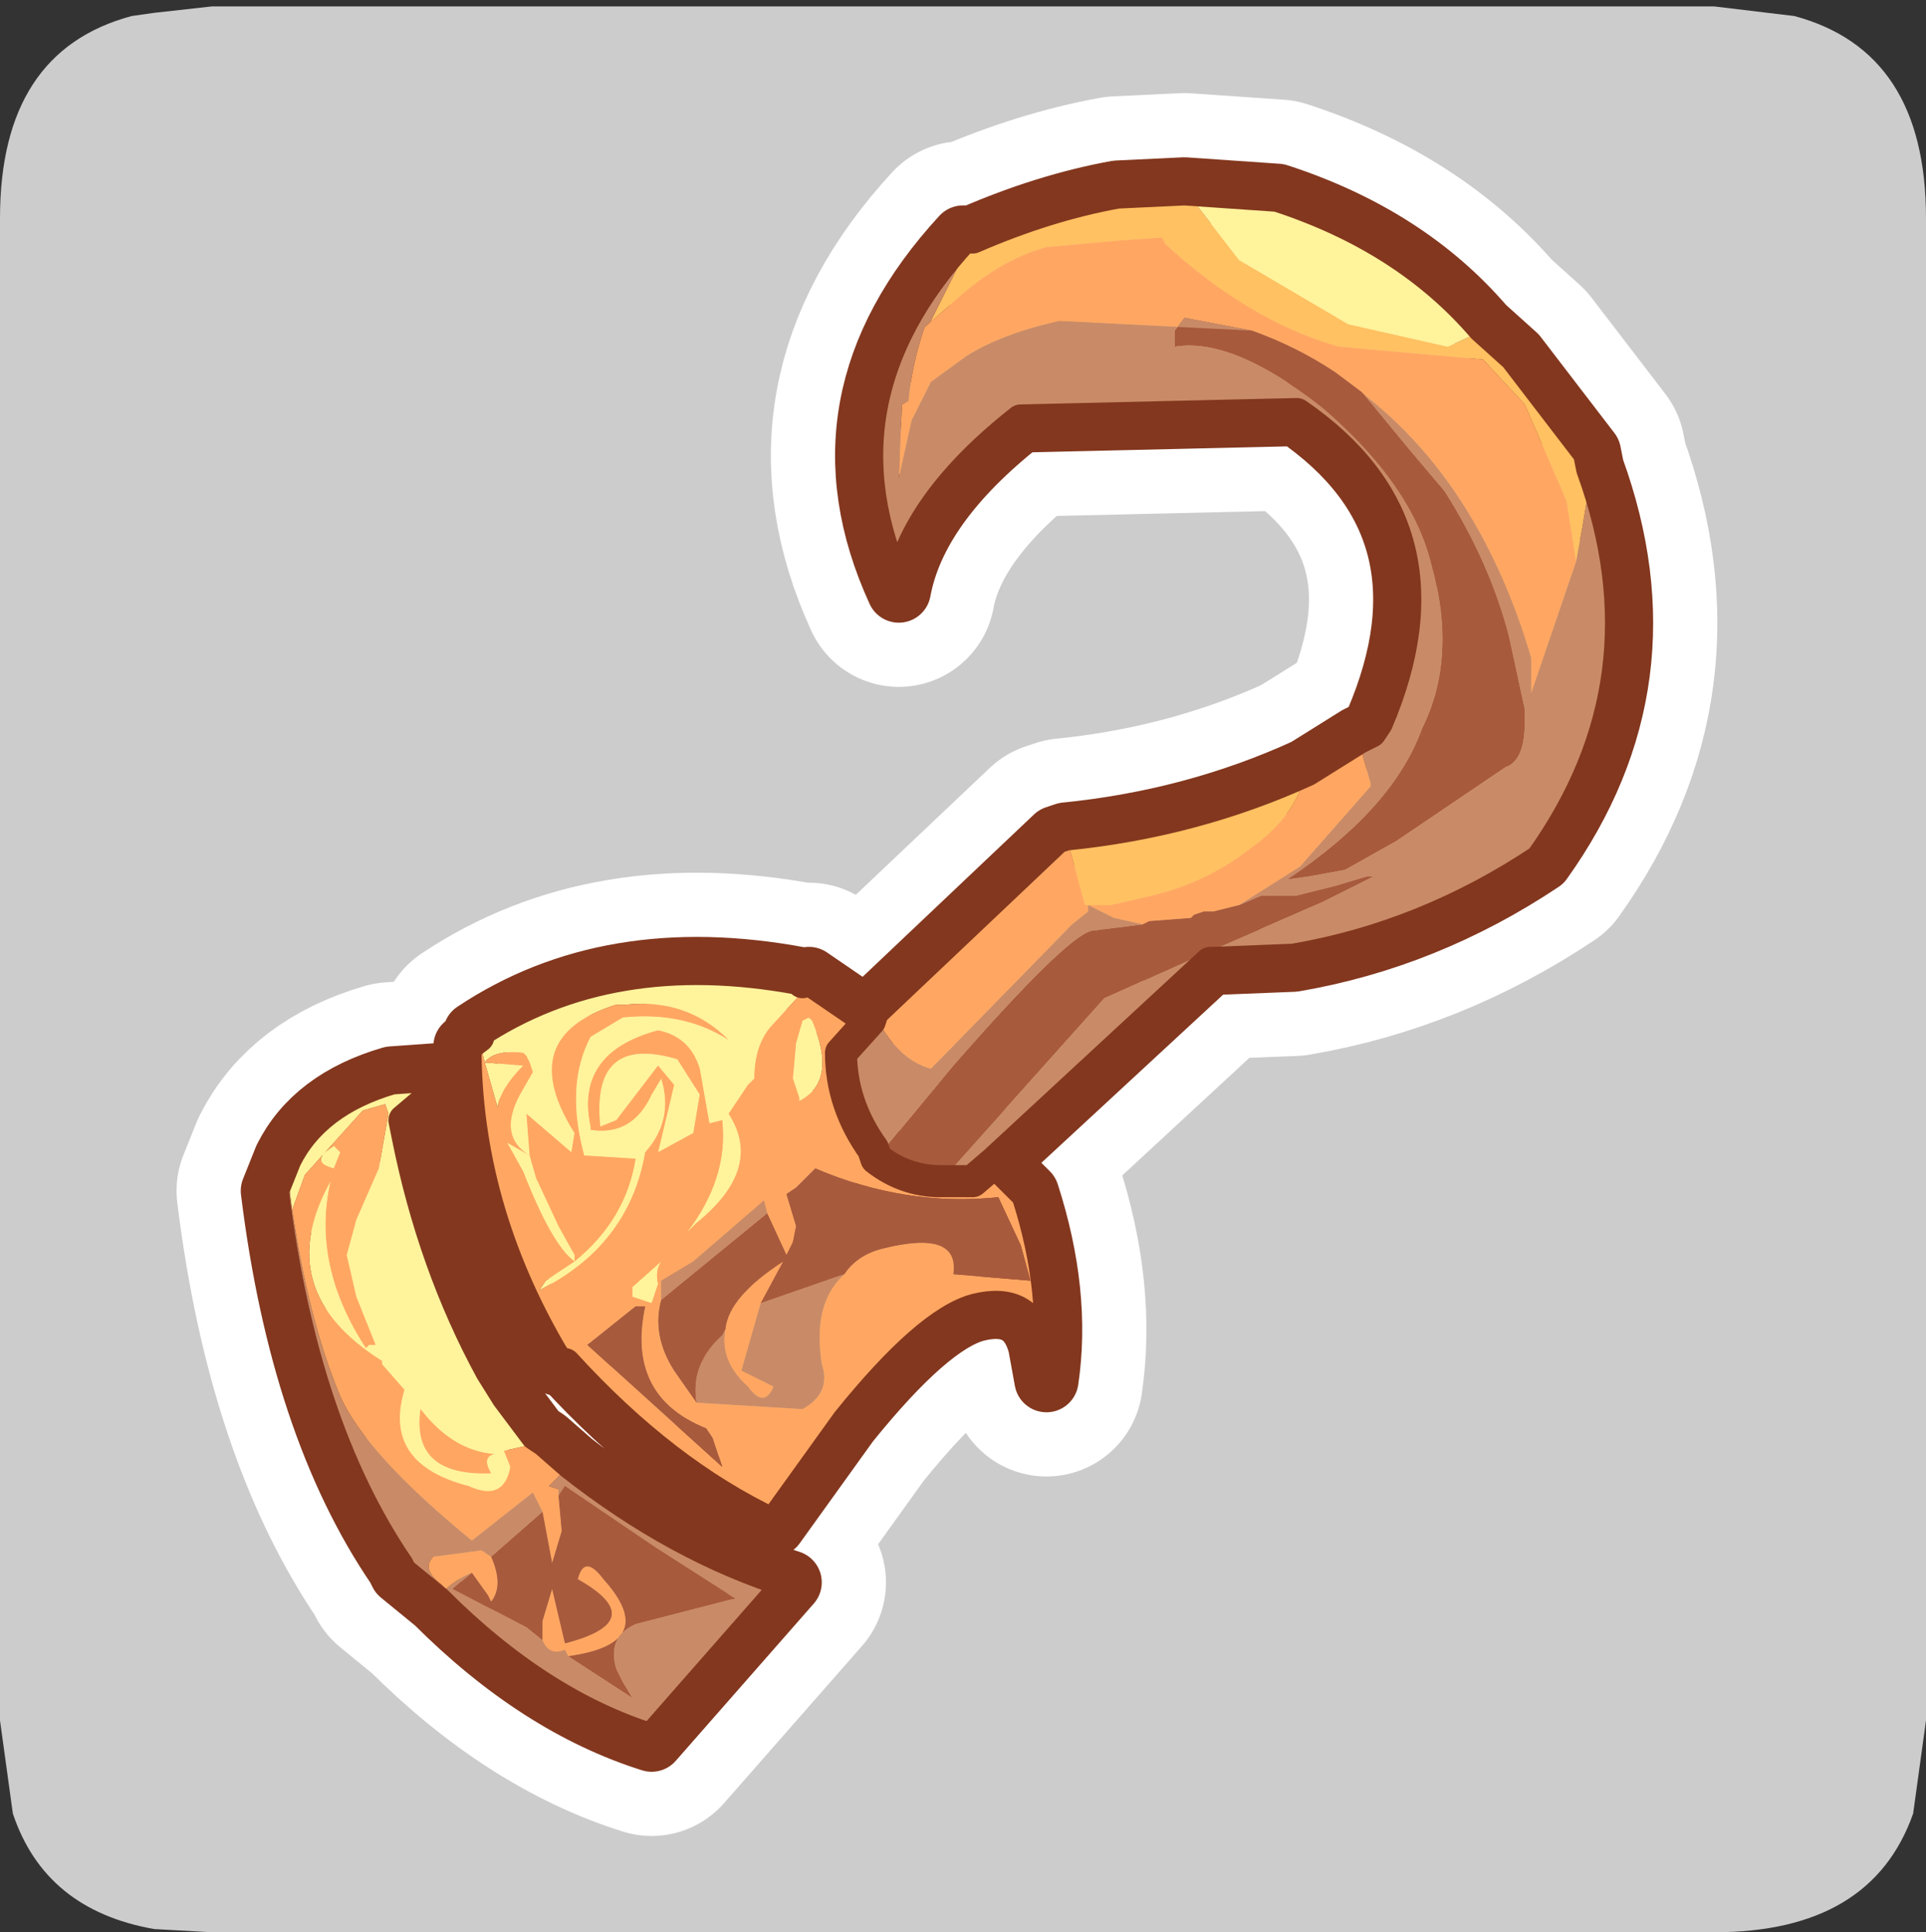 <?xml version="1.0" encoding="UTF-8" standalone="no"?>
<svg xmlns:ffdec="https://www.free-decompiler.com/flash" xmlns:xlink="http://www.w3.org/1999/xlink" ffdec:objectType="frame" height="30.1px" width="30.0px" xmlns="http://www.w3.org/2000/svg">
  <rect width="100%" height="100%" fill="#333333" stroke="none"/>
  <g transform="matrix(1.0, 0.0, 0.0, 1.0, 0.0, 0.0)">
    <use ffdec:characterId="1" height="30.0" transform="matrix(1.0, 0.0, 0.0, 1.0, 0.0, 0.0)" width="30.0" xlink:href="#shape0"/>
    <use ffdec:characterId="3" height="30.0" transform="matrix(1.0, 0.0, 0.0, 1.0, 0.0, 0.1)" width="30.0" xlink:href="#sprite0"/>
  </g>
  <defs>
    <g id="shape0" transform="matrix(1.0, 0.0, 0.0, 1.0, 0.0, 0.0)">
      <path d="M0.0 0.0 L30.0 0.0 30.0 30.0 0.0 30.0 0.0 0.0" fill="#33cc66" fill-opacity="0.0" fill-rule="evenodd" stroke="none"/>
    </g>
    <g id="sprite0" transform="matrix(1.0, 0.0, 0.0, 1.0, 0.0, 0.0)">
      <use ffdec:characterId="2" height="30.0" transform="matrix(1.0, 0.0, 0.0, 1.0, 0.0, 0.0)" width="30.0" xlink:href="#shape1"/>
    </g>
    <g id="shape1" transform="matrix(1.0, 0.0, 0.0, 1.0, 0.0, 0.0)">
      <path d="M27.95 0.15 Q30.0 0.7 30.0 3.3 L30.0 26.7 29.8 28.15 Q29.15 30.0 26.7 30.0 L3.3 30.0 2.4 29.95 Q0.7 29.65 0.2 28.15 L0.0 26.7 0.0 3.3 Q0.0 0.7 2.05 0.15 L2.4 0.1 3.3 0.0 26.7 0.0 27.95 0.15" fill="#cccccc" fill-rule="evenodd" stroke="none"/>
      <path d="M18.45 2.85 L19.3 3.95 21.0 4.95 22.55 5.3 23.1 5.05 23.1 5.0 23.6 5.45 24.75 6.95 24.8 7.2 24.65 8.1 24.55 8.65 24.4 7.7 23.75 6.2 23.1 5.5 20.85 5.3 Q19.45 4.9 18.15 3.7 L18.1 3.6 17.4 3.65 16.3 3.75 Q15.55 3.95 14.8 4.65 L14.4 5.0 14.5 4.9 15.15 3.6 Q16.3 3.1 17.4 2.9 L18.45 2.85 M20.35 11.9 Q20.2 12.6 19.5 13.1 18.8 13.65 17.95 13.85 L17.3 14.0 16.95 14.0 16.9 14.0 16.6 12.9 Q18.6 12.7 20.35 11.9" fill="#ffc162" fill-rule="evenodd" stroke="none"/>
      <path d="M23.1 5.0 L23.1 5.05 22.55 5.3 21.0 4.95 19.3 3.95 18.45 2.85 19.9 2.95 Q21.9 3.6 23.1 5.0 M4.45 17.95 Q4.9 17.05 6.1 16.7 L6.8 16.65 6.95 16.8 6.3 17.35 6.35 17.6 Q6.75 19.6 7.65 21.25 L7.9 21.65 8.35 22.25 8.5 22.35 8.3 22.4 7.85 22.5 7.95 22.75 Q7.85 23.3 7.3 23.05 5.95 22.7 6.3 21.55 L5.95 21.15 5.95 21.1 Q4.2 20.0 5.15 18.3 4.85 19.6 5.7 20.9 L5.75 20.85 5.85 20.85 5.55 20.1 5.4 19.45 5.55 18.9 5.9 18.1 6.05 17.25 6.0 17.1 5.65 17.2 4.75 18.2 4.55 18.75 4.45 17.95 M12.5 15.2 L12.55 15.3 12.0 15.9 Q11.75 16.2 11.75 16.7 L11.65 16.8 11.35 17.25 Q11.9 18.1 10.85 18.95 L10.7 19.1 Q11.35 18.25 11.25 17.35 L11.05 17.4 10.9 16.55 Q10.75 16.05 10.25 15.95 8.95 16.3 9.2 17.45 L9.2 17.5 Q9.85 17.6 10.15 16.95 L10.3 16.7 Q10.5 17.35 10.05 17.85 9.8 19.3 8.4 20.0 L8.5 19.85 8.95 19.55 Q8.6 19.3 8.15 18.15 L7.9 17.7 8.25 17.9 Q7.75 17.6 8.1 16.95 L8.3 16.6 8.25 16.45 8.2 16.35 8.15 16.3 Q7.7 16.25 7.55 16.45 L8.15 16.5 Q7.8 16.85 7.75 17.15 L7.55 16.45 7.45 16.05 7.4 16.0 Q9.5 14.6 12.45 15.15 L12.5 15.2 M9.7 15.75 Q10.65 15.65 11.35 16.1 10.7 15.45 9.75 15.55 L9.6 15.55 Q8.0 16.05 8.95 17.55 L8.9 17.85 8.2 17.25 8.25 17.9 8.35 18.25 8.7 19.0 8.95 19.45 8.95 19.55 Q9.75 18.9 9.9 17.95 L9.1 17.9 Q8.8 16.8 9.2 16.05 L9.7 15.75 M9.35 17.45 Q9.2 16.0 10.55 16.4 L10.9 16.95 10.8 17.55 10.25 17.85 10.5 16.8 10.25 16.5 9.6 17.35 9.35 17.45 M5.2 17.75 L5.3 17.85 5.2 18.1 Q4.8 18.0 5.2 17.75 M9.85 20.1 L9.85 19.95 10.3 19.55 Q10.2 19.7 10.25 19.9 L10.15 20.2 9.85 20.1 M7.65 22.85 Q7.5 22.6 7.7 22.55 7.05 22.5 6.55 21.85 6.4 22.9 7.65 22.85 M12.65 15.8 Q13.05 16.75 12.45 17.05 L12.45 17.0 12.35 16.7 12.4 16.15 12.5 15.8 12.6 15.75 12.65 15.8" fill="#fff39c" fill-rule="evenodd" stroke="none"/>
      <path d="M14.4 5.0 L14.8 4.65 Q15.55 3.95 16.3 3.75 L17.4 3.65 18.1 3.6 18.15 3.7 Q19.45 4.9 20.85 5.3 L23.1 5.5 23.75 6.2 24.4 7.7 24.55 8.65 23.85 10.7 23.85 10.15 Q23.05 7.45 21.25 6.05 L21.2 6.0 20.8 5.7 Q20.2 5.3 19.5 5.05 L16.5 4.9 Q15.6 5.1 15.05 5.45 L14.5 5.85 14.2 6.45 14.0 7.35 14.05 6.2 14.15 6.15 Q14.2 5.6 14.4 5.0 M20.35 11.9 L21.15 11.4 21.35 12.1 21.35 12.15 20.25 13.4 19.3 14.0 18.9 14.1 18.75 14.1 18.6 14.15 18.55 14.2 17.9 14.25 17.8 14.3 17.35 14.2 16.95 14.0 17.3 14.0 17.95 13.85 Q18.8 13.65 19.5 13.1 20.2 12.6 20.35 11.9 M14.65 18.3 L15.15 18.3 15.5 18.0 16.0 18.5 Q16.5 20.05 16.3 21.4 L16.2 20.85 Q16.0 20.1 15.2 20.3 14.45 20.5 13.2 22.05 L12.05 23.65 Q10.35 22.85 8.8 21.15 L8.7 21.15 8.6 21.0 Q7.25 18.7 7.25 16.2 L7.45 16.05 7.55 16.45 7.75 17.15 Q7.8 16.85 8.15 16.5 L7.55 16.45 Q7.7 16.25 8.15 16.3 L8.2 16.35 8.25 16.45 8.3 16.6 8.1 16.95 Q7.75 17.6 8.25 17.9 L7.9 17.7 8.15 18.15 Q8.6 19.3 8.95 19.55 L8.5 19.85 8.4 20.0 Q9.8 19.3 10.05 17.85 10.5 17.35 10.3 16.7 L10.15 16.95 Q9.85 17.6 9.2 17.5 L9.2 17.45 Q8.95 16.3 10.25 15.95 10.75 16.05 10.9 16.55 L11.05 17.4 11.25 17.35 Q11.35 18.25 10.7 19.1 L10.85 18.95 Q11.9 18.1 11.35 17.25 L11.65 16.8 11.75 16.7 Q11.75 16.2 12.0 15.9 L12.55 15.3 12.5 15.2 12.6 15.15 13.55 15.8 13.1 16.3 Q13.1 17.1 13.6 17.8 L13.65 17.95 Q14.1 18.3 14.65 18.3 M8.5 22.35 L8.9 22.7 8.65 22.95 8.55 23.05 8.7 23.1 8.7 23.2 8.75 23.75 8.6 24.25 8.45 23.45 8.3 23.15 7.35 23.9 Q5.7 22.55 5.3 21.65 4.9 20.7 4.65 19.35 L4.55 18.75 4.75 18.2 5.65 17.2 6.0 17.1 6.05 17.25 5.9 18.1 5.55 18.9 5.4 19.45 5.55 20.1 5.85 20.85 5.75 20.85 5.7 20.9 Q4.85 19.6 5.15 18.3 4.2 20.0 5.95 21.1 L5.95 21.15 6.3 21.55 Q5.95 22.7 7.3 23.05 7.85 23.3 7.95 22.75 L7.85 22.5 8.3 22.4 8.5 22.35 M13.6 15.65 L16.45 12.95 16.6 12.9 16.9 14.0 16.95 14.0 16.95 14.1 16.7 14.3 14.5 16.55 Q13.95 16.4 13.6 15.65 M9.35 17.45 L9.6 17.35 10.25 16.5 10.5 16.8 10.25 17.85 10.8 17.55 10.9 16.95 10.55 16.4 Q9.2 16.0 9.35 17.45 M9.7 15.75 L9.2 16.05 Q8.8 16.8 9.1 17.9 L9.9 17.95 Q9.75 18.9 8.95 19.55 L8.95 19.45 8.7 19.0 8.35 18.25 8.25 17.9 8.2 17.25 8.9 17.85 8.95 17.55 Q8.0 16.05 9.6 15.55 L9.75 15.55 Q10.7 15.45 11.35 16.1 10.65 15.65 9.7 15.75 M5.2 17.75 Q4.8 18.0 5.2 18.1 L5.3 17.85 5.2 17.75 M9.85 20.1 L10.15 20.2 10.25 19.9 Q10.2 19.7 10.3 19.55 L9.85 19.95 9.85 20.1 M10.05 20.25 L9.9 20.25 9.15 20.85 11.25 22.75 11.1 22.3 11.0 22.15 Q9.75 21.65 10.05 20.25 M11.95 18.8 L11.9 18.6 10.8 19.55 10.3 19.85 10.3 19.9 10.3 20.15 Q10.15 20.7 10.5 21.25 L10.85 21.75 12.5 21.85 Q12.95 21.6 12.8 21.15 12.65 20.2 13.15 19.75 13.35 19.45 13.75 19.35 14.95 19.05 14.85 19.75 L16.05 19.85 15.9 19.3 15.55 18.55 Q14.1 18.7 12.7 18.1 L12.4 18.4 12.25 18.5 12.4 19.0 12.35 19.25 12.25 19.45 11.95 18.8 M7.65 22.85 Q6.4 22.9 6.55 21.85 7.05 22.5 7.7 22.55 7.5 22.6 7.65 22.85 M7.35 24.4 Q7.1 24.5 6.9 24.7 L6.9 24.6 Q6.55 24.35 6.75 24.15 L7.5 24.05 7.65 24.15 Q7.85 24.6 7.65 24.85 L7.6 24.75 7.35 24.4 M12.65 15.8 L12.6 15.75 12.5 15.8 12.4 16.15 12.35 16.7 12.45 17.0 12.45 17.05 Q13.05 16.75 12.65 15.8 M11.85 20.2 L11.55 21.25 12.05 21.5 Q11.9 21.85 11.65 21.5 11.2 21.1 11.3 20.6 11.35 20.1 12.2 19.55 L11.85 20.2 M8.45 25.45 L8.45 25.15 8.6 24.65 8.8 25.5 Q10.15 25.15 9.0 24.5 9.1 24.1 9.4 24.5 10.3 25.5 8.85 25.7 L8.8 25.6 Q8.55 25.7 8.45 25.45" fill="#ffa762" fill-rule="evenodd" stroke="none"/>
      <path d="M19.5 5.05 Q20.2 5.3 20.8 5.7 L21.2 6.0 21.25 6.05 21.95 6.9 22.5 7.55 Q23.2 8.65 23.5 9.8 L23.75 10.95 23.75 11.15 Q23.75 11.75 23.45 11.85 L21.75 13.0 20.95 13.45 20.4 13.55 20.05 13.6 Q21.7 12.5 22.15 11.25 22.7 10.15 22.3 8.7 22.0 7.45 20.6 6.25 19.2 5.15 18.3 5.3 L18.3 5.05 18.45 4.85 19.5 5.05 M17.8 14.3 L17.9 14.25 18.55 14.2 18.6 14.15 18.75 14.1 18.9 14.1 19.3 14.0 19.65 13.85 20.2 13.85 20.8 13.7 21.3 13.55 21.4 13.55 20.6 13.95 18.65 14.8 17.2 15.45 14.65 18.3 Q14.1 18.3 13.65 17.95 L14.85 16.5 Q16.6 14.5 17.0 14.4 L17.8 14.3 M8.45 23.45 L8.6 24.25 8.75 23.75 8.7 23.2 8.8 23.05 10.2 24.0 11.45 24.8 9.9 25.2 Q9.45 25.4 9.6 25.9 L9.7 26.1 9.85 26.35 8.85 25.7 Q10.3 25.5 9.4 24.5 9.1 24.1 9.0 24.5 10.15 25.15 8.8 25.5 L8.6 24.65 8.45 25.15 8.45 25.45 8.2 25.25 7.05 24.65 7.35 24.4 7.6 24.75 7.65 24.85 Q7.85 24.6 7.65 24.15 L8.45 23.45 M10.05 20.25 Q9.75 21.65 11.0 22.15 L11.1 22.3 11.25 22.75 9.15 20.85 9.9 20.25 10.05 20.25 M11.95 18.8 L12.25 19.45 12.35 19.25 12.4 19.0 12.25 18.5 12.4 18.4 12.7 18.1 Q14.1 18.7 15.55 18.55 L15.9 19.3 16.05 19.85 14.85 19.75 Q14.95 19.05 13.75 19.35 13.35 19.45 13.15 19.75 L13.0 19.8 11.85 20.2 12.2 19.55 Q11.35 20.1 11.3 20.6 L11.25 20.7 Q10.75 21.15 10.85 21.75 L10.5 21.25 Q10.15 20.7 10.3 20.15 L11.95 18.8" fill="#a85a3d" fill-rule="evenodd" stroke="none"/>
      <path d="M15.15 3.6 L14.5 4.9 14.4 5.0 Q14.2 5.6 14.15 6.15 L14.05 6.2 14.0 7.35 14.2 6.45 14.5 5.85 15.05 5.45 Q15.6 5.1 16.5 4.9 L19.5 5.05 18.45 4.85 18.3 5.05 18.3 5.3 Q19.2 5.15 20.6 6.25 22.0 7.45 22.3 8.7 22.7 10.15 22.15 11.25 21.7 12.5 20.05 13.6 L20.4 13.55 20.95 13.45 21.75 13.0 23.45 11.85 Q23.75 11.75 23.75 11.15 L23.75 10.95 23.5 9.8 Q23.2 8.65 22.5 7.55 L21.95 6.9 21.25 6.05 Q23.05 7.45 23.85 10.15 L23.85 10.7 24.55 8.65 24.65 8.1 24.8 7.2 Q26.0 10.5 24.0 13.3 22.2 14.5 20.15 14.85 L18.9 14.9 18.85 14.9 15.5 18.0 15.15 18.3 14.65 18.3 17.2 15.45 18.65 14.8 20.6 13.95 21.4 13.55 21.3 13.55 20.8 13.7 20.2 13.85 19.65 13.85 19.3 14.0 20.25 13.4 21.35 12.15 21.35 12.1 21.15 11.4 21.35 11.3 21.45 11.15 Q22.75 8.1 20.2 6.35 L15.9 6.45 Q14.25 7.75 14.0 9.1 12.65 6.15 15.0 3.6 L15.15 3.6 M16.95 14.0 L17.35 14.2 17.8 14.3 17.0 14.4 Q16.6 14.5 14.85 16.5 L13.65 17.95 13.6 17.8 Q13.1 17.1 13.1 16.3 L13.55 15.8 13.6 15.65 Q13.95 16.4 14.5 16.55 L16.7 14.3 16.95 14.1 16.95 14.0 M8.9 22.7 Q10.55 24.0 12.3 24.55 L10.15 27.0 Q8.4 26.45 6.8 24.85 L6.25 24.4 6.2 24.3 Q4.7 22.1 4.25 18.45 L4.45 17.95 4.55 18.75 4.65 19.35 Q4.9 20.7 5.3 21.65 5.7 22.55 7.35 23.9 L8.3 23.15 8.45 23.45 7.65 24.15 7.5 24.05 6.75 24.15 Q6.55 24.35 6.9 24.6 L6.9 24.7 Q7.1 24.5 7.35 24.4 L7.05 24.65 8.2 25.25 8.45 25.45 Q8.55 25.7 8.8 25.6 L8.85 25.7 9.85 26.35 9.7 26.1 9.6 25.9 Q9.45 25.4 9.9 25.2 L11.45 24.8 10.2 24.0 8.8 23.05 8.7 23.2 8.7 23.1 8.55 23.05 8.65 22.95 8.9 22.7 M10.3 20.15 L10.3 19.9 10.3 19.85 10.8 19.55 11.9 18.6 11.95 18.8 10.3 20.15 M13.15 19.75 Q12.65 20.2 12.8 21.15 12.95 21.6 12.5 21.85 L10.85 21.75 Q10.75 21.15 11.25 20.7 L11.3 20.6 Q11.2 21.1 11.65 21.5 11.9 21.85 12.05 21.5 L11.55 21.25 11.85 20.2 13.0 19.8 13.15 19.75" fill="#c98b67" fill-rule="evenodd" stroke="none"/>
      <path d="M18.45 2.85 L17.4 2.9 Q16.3 3.1 15.15 3.6 L15.0 3.6 Q12.65 6.15 14.0 9.1 14.25 7.75 15.9 6.45 L20.2 6.35 Q22.75 8.1 21.45 11.15 L21.35 11.3 21.15 11.4 20.35 11.9 Q18.6 12.7 16.6 12.9 L16.45 12.95 13.6 15.65 13.55 15.8 13.1 16.3 Q13.1 17.1 13.6 17.8 L13.65 17.95 Q14.1 18.3 14.65 18.3 L15.15 18.3 15.5 18.0 18.85 14.9 18.9 14.9 20.15 14.85 Q22.2 14.5 24.0 13.3 26.0 10.5 24.8 7.2 L24.75 6.95 23.6 5.45 23.1 5.0 Q21.9 3.6 19.9 2.95 L18.45 2.85 M7.45 16.05 L7.25 16.2 Q7.25 18.7 8.6 21.0 L8.7 21.15 8.8 21.15 Q10.35 22.85 12.05 23.65 L13.2 22.05 Q14.45 20.5 15.2 20.3 16.0 20.1 16.2 20.85 L16.3 21.4 Q16.5 20.05 16.0 18.5 L15.5 18.0 M4.45 17.95 Q4.9 17.05 6.1 16.7 L6.8 16.65 6.95 16.8 6.3 17.35 6.35 17.6 Q6.75 19.6 7.65 21.25 L7.9 21.65 8.35 22.25 8.5 22.35 8.9 22.7 Q10.55 24.0 12.3 24.55 L10.15 27.0 Q8.4 26.45 6.8 24.85 L6.25 24.4 6.2 24.3 Q4.7 22.1 4.25 18.45 L4.45 17.95 M7.45 16.05 L7.4 16.0 Q9.5 14.6 12.45 15.15 L12.5 15.2 12.6 15.15 13.55 15.8" fill="none" stroke="#ffffff" stroke-linecap="round" stroke-linejoin="round" stroke-width="3.0"/>
      <path d="M21.25 6.05 L21.2 6.0 20.8 5.7 Q20.2 5.3 19.5 5.05 L16.5 4.9 Q15.6 5.1 15.05 5.45 L14.5 5.85 14.2 6.45 14.0 7.35 14.05 6.2 14.15 6.15 Q14.2 5.6 14.4 5.0 L14.8 4.65 Q15.55 3.95 16.3 3.75 L17.4 3.65 18.1 3.6 18.15 3.7 Q19.45 4.9 20.85 5.3 L23.1 5.5 23.75 6.2 24.4 7.7 24.55 8.65 23.85 10.7 23.85 10.15 Q23.05 7.45 21.25 6.05 M15.5 18.0 L16.0 18.5 Q16.5 20.05 16.3 21.4 L16.2 20.85 Q16.0 20.1 15.2 20.3 14.45 20.5 13.2 22.05 L12.05 23.65 Q10.35 22.85 8.8 21.15 L8.7 21.15 8.6 21.0 Q7.25 18.7 7.25 16.2 L7.45 16.05 7.55 16.45 7.75 17.15 Q7.8 16.85 8.15 16.5 L7.55 16.45 Q7.7 16.25 8.15 16.3 L8.2 16.35 8.25 16.45 8.3 16.6 8.1 16.95 Q7.75 17.6 8.25 17.9 L7.9 17.7 8.15 18.15 Q8.6 19.3 8.95 19.55 L8.5 19.85 8.4 20.0 Q9.8 19.3 10.05 17.85 10.5 17.35 10.3 16.7 L10.15 16.95 Q9.85 17.6 9.2 17.5 L9.2 17.45 Q8.95 16.3 10.25 15.95 10.75 16.05 10.9 16.55 L11.05 17.4 11.25 17.35 Q11.35 18.25 10.7 19.1 L10.85 18.95 Q11.9 18.1 11.35 17.25 L11.65 16.8 11.75 16.7 Q11.75 16.2 12.0 15.9 L12.55 15.3 12.5 15.2 12.6 15.15 13.55 15.8 13.1 16.3 Q13.1 17.1 13.6 17.8 L13.65 17.95 Q14.1 18.3 14.65 18.3 L15.15 18.3 15.5 18.0 M13.6 15.65 L16.45 12.95 16.6 12.9 16.9 14.0 16.95 14.0 16.95 14.1 16.7 14.3 14.5 16.55 Q13.95 16.4 13.6 15.65 M20.35 11.9 L21.15 11.4 21.35 12.1 21.35 12.15 20.25 13.4 19.3 14.0 18.9 14.1 18.75 14.1 18.6 14.15 18.55 14.2 17.9 14.25 17.8 14.3 17.35 14.2 16.95 14.0 17.3 14.0 17.95 13.85 Q18.8 13.65 19.5 13.1 20.2 12.6 20.35 11.9 M8.5 22.35 L8.9 22.7 8.65 22.95 8.55 23.05 8.7 23.1 8.7 23.2 8.75 23.75 8.6 24.25 8.45 23.45 8.3 23.15 7.35 23.9 Q5.7 22.55 5.3 21.65 4.9 20.7 4.65 19.35 L4.55 18.75 4.75 18.2 5.65 17.2 6.0 17.1 6.05 17.25 5.9 18.1 5.55 18.9 5.4 19.45 5.55 20.1 5.85 20.85 5.75 20.85 5.7 20.9 Q4.85 19.6 5.15 18.3 4.2 20.0 5.95 21.1 L5.95 21.15 6.3 21.55 Q5.95 22.7 7.3 23.05 7.85 23.3 7.95 22.75 L7.85 22.5 8.3 22.4 8.5 22.35 M9.35 17.45 L9.6 17.35 10.25 16.5 10.5 16.8 10.25 17.85 10.8 17.55 10.9 16.95 10.55 16.4 Q9.2 16.0 9.35 17.45 M9.7 15.75 L9.2 16.05 Q8.8 16.8 9.1 17.9 L9.9 17.95 Q9.75 18.9 8.95 19.55 L8.95 19.45 8.7 19.0 8.35 18.25 8.25 17.9 8.2 17.25 8.9 17.85 8.95 17.55 Q8.0 16.05 9.6 15.55 L9.75 15.55 Q10.7 15.45 11.35 16.1 10.65 15.65 9.7 15.75 M5.3 17.85 L5.2 17.75 Q4.8 18.0 5.2 18.1 L5.3 17.85 M10.05 20.25 L9.9 20.25 9.15 20.85 11.25 22.75 11.1 22.3 11.0 22.15 Q9.75 21.65 10.05 20.25 M10.15 20.2 L10.25 19.9 Q10.2 19.7 10.3 19.55 L9.85 19.95 9.85 20.1 10.15 20.2 M11.95 18.8 L11.9 18.6 10.8 19.55 10.3 19.85 10.3 19.9 10.3 20.15 Q10.15 20.7 10.5 21.25 L10.85 21.75 12.5 21.85 Q12.95 21.6 12.8 21.15 12.65 20.2 13.15 19.75 13.35 19.45 13.75 19.35 14.95 19.05 14.85 19.75 L16.05 19.85 15.9 19.3 15.55 18.55 Q14.1 18.7 12.7 18.1 L12.4 18.4 12.25 18.5 12.4 19.0 12.35 19.25 12.25 19.45 11.95 18.8 M7.7 22.55 Q7.5 22.6 7.65 22.85 6.4 22.9 6.55 21.85 7.05 22.5 7.7 22.55 M7.35 24.4 Q7.1 24.5 6.9 24.7 L6.9 24.6 Q6.55 24.35 6.75 24.15 L7.5 24.05 7.65 24.15 Q7.85 24.6 7.65 24.85 L7.6 24.75 7.35 24.4 M12.6 15.75 L12.5 15.8 12.4 16.15 12.35 16.7 12.45 17.0 12.45 17.05 Q13.05 16.75 12.65 15.8 L12.6 15.75 M11.85 20.2 L11.55 21.25 12.05 21.5 Q11.9 21.85 11.65 21.5 11.2 21.1 11.3 20.6 11.35 20.1 12.2 19.55 L11.85 20.2 M8.45 25.45 L8.45 25.15 8.6 24.65 8.8 25.5 Q10.15 25.15 9.0 24.5 9.1 24.1 9.4 24.5 10.3 25.5 8.85 25.7 L8.8 25.6 Q8.55 25.7 8.45 25.45" fill="#ffa762" fill-rule="evenodd" stroke="none"/>
      <path d="M19.5 5.05 Q20.2 5.3 20.8 5.7 L21.2 6.0 21.25 6.05 21.95 6.9 22.5 7.55 Q23.2 8.65 23.5 9.8 L23.75 10.95 23.75 11.15 Q23.75 11.75 23.45 11.85 L21.75 13.0 20.95 13.45 20.4 13.55 20.05 13.6 Q21.7 12.5 22.15 11.25 22.7 10.15 22.3 8.7 22.0 7.45 20.6 6.25 19.2 5.15 18.3 5.3 L18.3 5.05 18.45 4.85 19.5 5.05 M19.3 14.0 L19.65 13.85 20.2 13.85 20.8 13.7 21.3 13.55 21.4 13.55 20.6 13.95 18.65 14.8 17.2 15.45 14.65 18.3 Q14.1 18.3 13.65 17.95 L14.85 16.5 Q16.6 14.5 17.0 14.4 L17.8 14.3 17.9 14.25 18.55 14.2 18.6 14.15 18.75 14.1 18.9 14.1 19.3 14.0 M8.45 23.45 L8.6 24.25 8.75 23.75 8.7 23.2 8.8 23.05 10.2 24.0 11.45 24.8 9.9 25.2 Q9.45 25.4 9.6 25.9 L9.7 26.1 9.85 26.35 8.85 25.7 Q10.3 25.5 9.4 24.5 9.1 24.1 9.0 24.5 10.15 25.15 8.8 25.5 L8.6 24.65 8.45 25.15 8.45 25.45 8.2 25.25 7.05 24.65 7.35 24.4 7.6 24.75 7.65 24.85 Q7.85 24.6 7.65 24.15 L8.45 23.45 M10.05 20.25 Q9.75 21.65 11.0 22.15 L11.1 22.3 11.25 22.75 9.15 20.85 9.9 20.25 10.05 20.25 M11.95 18.8 L12.25 19.45 12.35 19.25 12.4 19.0 12.25 18.5 12.4 18.4 12.7 18.1 Q14.1 18.7 15.55 18.55 L15.9 19.3 16.05 19.85 14.85 19.75 Q14.95 19.05 13.75 19.35 13.35 19.45 13.15 19.75 L13.0 19.8 11.85 20.2 12.2 19.55 Q11.35 20.1 11.3 20.6 L11.25 20.7 Q10.75 21.15 10.85 21.75 L10.5 21.25 Q10.15 20.7 10.3 20.15 L11.95 18.8" fill="#a85a3d" fill-rule="evenodd" stroke="none"/>
      <path d="M24.55 8.65 L24.4 7.7 23.75 6.2 23.1 5.5 20.85 5.3 Q19.45 4.9 18.15 3.7 L18.1 3.6 17.4 3.65 16.3 3.75 Q15.55 3.95 14.8 4.65 L14.4 5.0 14.5 4.9 15.15 3.6 Q16.3 3.1 17.4 2.9 L18.45 2.85 19.3 3.95 21.0 4.95 22.55 5.3 23.1 5.05 23.1 5.0 23.6 5.45 24.75 6.95 24.8 7.2 24.65 8.1 24.55 8.65 M16.6 12.9 Q18.6 12.7 20.35 11.9 20.2 12.6 19.5 13.1 18.8 13.65 17.95 13.85 L17.3 14.0 16.95 14.0 16.9 14.0 16.6 12.9" fill="#ffc162" fill-rule="evenodd" stroke="none"/>
      <path d="M23.1 5.0 L23.1 5.05 22.55 5.3 21.0 4.95 19.3 3.95 18.45 2.85 19.9 2.95 Q21.9 3.6 23.1 5.0 M7.45 16.05 L7.4 16.0 Q9.5 14.6 12.45 15.15 L12.5 15.2 12.55 15.3 12.0 15.9 Q11.75 16.2 11.75 16.7 L11.65 16.8 11.35 17.25 Q11.9 18.1 10.85 18.95 L10.7 19.1 Q11.35 18.25 11.25 17.35 L11.05 17.4 10.9 16.55 Q10.75 16.05 10.25 15.95 8.95 16.3 9.2 17.45 L9.2 17.5 Q9.85 17.6 10.15 16.95 L10.3 16.7 Q10.5 17.35 10.05 17.85 9.8 19.3 8.4 20.0 L8.5 19.85 8.95 19.55 Q8.6 19.3 8.15 18.15 L7.9 17.7 8.25 17.9 Q7.75 17.6 8.1 16.95 L8.3 16.6 8.25 16.45 8.2 16.35 8.15 16.3 Q7.7 16.25 7.55 16.45 L8.15 16.5 Q7.8 16.85 7.75 17.15 L7.55 16.45 7.45 16.05 M4.45 17.95 Q4.9 17.05 6.1 16.7 L6.8 16.65 6.95 16.8 6.3 17.35 6.35 17.6 Q6.75 19.6 7.65 21.25 L7.9 21.65 8.35 22.25 8.5 22.35 8.3 22.4 7.85 22.5 7.95 22.75 Q7.85 23.3 7.3 23.05 5.95 22.7 6.3 21.55 L5.95 21.15 5.95 21.1 Q4.2 20.0 5.15 18.3 4.85 19.6 5.7 20.9 L5.75 20.85 5.85 20.85 5.55 20.1 5.4 19.45 5.55 18.9 5.9 18.1 6.05 17.25 6.0 17.1 5.65 17.2 4.75 18.2 4.55 18.75 4.45 17.95 M9.7 15.75 Q10.65 15.65 11.35 16.1 10.7 15.45 9.75 15.55 L9.6 15.55 Q8.0 16.05 8.95 17.55 L8.9 17.85 8.2 17.25 8.25 17.9 8.35 18.25 8.7 19.0 8.95 19.45 8.95 19.55 Q9.75 18.9 9.9 17.95 L9.1 17.9 Q8.8 16.8 9.2 16.05 L9.7 15.75 M9.35 17.45 Q9.2 16.0 10.55 16.4 L10.9 16.95 10.8 17.55 10.25 17.85 10.5 16.8 10.25 16.5 9.6 17.35 9.35 17.45 M5.3 17.85 L5.2 18.1 Q4.8 18.0 5.2 17.75 L5.3 17.85 M10.15 20.2 L9.85 20.1 9.85 19.95 10.3 19.55 Q10.2 19.7 10.25 19.9 L10.15 20.2 M7.7 22.55 Q7.05 22.5 6.55 21.85 6.4 22.9 7.65 22.85 7.5 22.6 7.7 22.55 M12.6 15.75 L12.65 15.8 Q13.05 16.75 12.45 17.05 L12.45 17.0 12.35 16.7 12.4 16.15 12.5 15.8 12.6 15.75" fill="#fff39c" fill-rule="evenodd" stroke="none"/>
      <path d="M21.25 6.05 Q23.05 7.45 23.85 10.15 L23.85 10.7 24.55 8.65 24.65 8.1 24.8 7.2 Q26.0 10.5 24.0 13.3 22.2 14.5 20.15 14.85 L18.9 14.9 18.85 14.9 15.5 18.0 15.15 18.3 14.65 18.3 17.2 15.45 18.65 14.8 20.6 13.95 21.4 13.55 21.3 13.55 20.8 13.7 20.2 13.85 19.65 13.85 19.3 14.0 20.25 13.4 21.35 12.15 21.35 12.1 21.15 11.4 21.35 11.3 21.45 11.15 Q22.75 8.1 20.2 6.35 L15.9 6.45 Q14.25 7.75 14.0 9.1 12.65 6.15 15.0 3.6 L15.15 3.6 14.5 4.9 14.4 5.0 Q14.2 5.6 14.15 6.15 L14.05 6.2 14.0 7.35 14.2 6.45 14.5 5.85 15.05 5.45 Q15.6 5.1 16.5 4.9 L19.5 5.05 18.45 4.85 18.3 5.05 18.3 5.3 Q19.2 5.15 20.6 6.25 22.0 7.45 22.3 8.7 22.7 10.15 22.15 11.25 21.7 12.5 20.05 13.6 L20.4 13.55 20.95 13.45 21.75 13.0 23.45 11.85 Q23.75 11.75 23.75 11.15 L23.75 10.95 23.5 9.8 Q23.2 8.65 22.5 7.55 L21.95 6.9 21.25 6.05 M13.55 15.8 L13.6 15.65 Q13.95 16.4 14.5 16.55 L16.7 14.3 16.95 14.1 16.95 14.0 17.35 14.2 17.8 14.3 17.0 14.4 Q16.6 14.5 14.85 16.5 L13.65 17.95 13.6 17.8 Q13.1 17.1 13.1 16.3 L13.55 15.8 M8.9 22.7 Q10.55 24.0 12.3 24.55 L10.15 27.0 Q8.4 26.45 6.8 24.85 L6.25 24.4 6.2 24.3 Q4.7 22.1 4.25 18.45 L4.45 17.95 4.55 18.75 4.65 19.35 Q4.9 20.7 5.3 21.65 5.7 22.55 7.35 23.9 L8.3 23.15 8.45 23.45 7.65 24.15 7.5 24.05 6.75 24.15 Q6.55 24.35 6.9 24.6 L6.9 24.7 Q7.1 24.5 7.35 24.4 L7.05 24.65 8.2 25.25 8.45 25.45 Q8.55 25.7 8.8 25.6 L8.85 25.7 9.85 26.35 9.7 26.1 9.6 25.9 Q9.45 25.4 9.9 25.2 L11.45 24.8 10.2 24.0 8.8 23.05 8.7 23.2 8.7 23.1 8.55 23.05 8.65 22.95 8.9 22.7 M10.3 20.15 L10.3 19.9 10.3 19.85 10.8 19.55 11.9 18.6 11.95 18.8 10.3 20.15 M13.15 19.75 Q12.65 20.2 12.8 21.15 12.95 21.6 12.5 21.85 L10.85 21.75 Q10.75 21.15 11.25 20.7 L11.3 20.6 Q11.2 21.1 11.65 21.5 11.9 21.85 12.05 21.5 L11.55 21.25 11.85 20.2 13.0 19.8 13.15 19.75" fill="#c98b67" fill-rule="evenodd" stroke="none"/>
      <path d="M24.8 7.2 L24.75 6.95 23.6 5.45 23.1 5.0 Q21.9 3.6 19.9 2.95 L18.45 2.85 17.4 2.9 Q16.3 3.1 15.15 3.6 L15.0 3.6 Q12.65 6.15 14.0 9.1 14.25 7.75 15.9 6.45 L20.2 6.35 Q22.75 8.1 21.45 11.15 L21.35 11.3 21.15 11.4 20.35 11.9 Q18.6 12.7 16.6 12.9 L16.45 12.95 13.6 15.65 13.55 15.8 13.1 16.3 Q13.1 17.1 13.6 17.8 L13.65 17.95 Q14.1 18.3 14.65 18.3 L15.15 18.3 15.5 18.0 16.0 18.5 Q16.5 20.05 16.3 21.4 L16.2 20.85 Q16.0 20.1 15.2 20.3 14.45 20.5 13.2 22.05 L12.05 23.65 Q10.35 22.85 8.8 21.15 L8.7 21.15 8.6 21.0 Q7.25 18.7 7.25 16.2 L7.45 16.05 7.4 16.0 Q9.5 14.6 12.45 15.15 L12.5 15.2 12.6 15.15 13.55 15.8 M24.8 7.2 Q26.0 10.5 24.0 13.3 22.2 14.5 20.15 14.85 L18.9 14.9 18.85 14.9 15.5 18.0 M4.45 17.95 Q4.9 17.05 6.1 16.7 L6.8 16.65 6.95 16.8 6.3 17.35 6.35 17.6 Q6.75 19.6 7.65 21.25 L7.9 21.65 8.35 22.25 8.5 22.35 8.9 22.7 Q10.55 24.0 12.3 24.55 L10.15 27.0 Q8.4 26.45 6.8 24.85 L6.25 24.4 6.2 24.3 Q4.7 22.1 4.25 18.45 L4.45 17.95 Z" fill="none" stroke="#83371e" stroke-linecap="round" stroke-linejoin="round" stroke-width="1.0"/>
      <path d="M18.45 2.85 L19.3 3.95 21.0 4.95 22.55 5.3 23.1 5.05 23.1 5.0 23.6 5.45 24.75 6.95 24.8 7.2 24.65 8.1 24.55 8.65 24.4 7.7 23.75 6.2 23.1 5.5 20.85 5.3 Q19.45 4.9 18.15 3.7 L18.1 3.6 17.4 3.65 16.3 3.75 Q15.55 3.95 14.8 4.65 L14.4 5.0 14.5 4.9 15.15 3.6 Q16.3 3.1 17.4 2.9 L18.45 2.85 M20.35 11.9 Q20.2 12.6 19.5 13.1 18.8 13.65 17.95 13.85 L17.3 14.0 16.95 14.0 16.9 14.0 16.6 12.9 Q18.6 12.7 20.35 11.9" fill="#ffc162" fill-rule="evenodd" stroke="none"/>
      <path d="M23.1 5.0 L23.1 5.05 22.55 5.3 21.0 4.95 19.3 3.95 18.45 2.85 19.9 2.95 Q21.9 3.6 23.1 5.0 M4.45 17.95 Q4.9 17.05 6.1 16.7 L6.8 16.65 6.95 16.8 6.3 17.35 6.35 17.6 Q6.75 19.6 7.65 21.25 L7.9 21.65 8.35 22.25 8.5 22.35 8.3 22.4 7.85 22.5 7.95 22.75 Q7.85 23.3 7.3 23.05 5.95 22.7 6.3 21.55 L5.95 21.15 5.95 21.1 Q4.2 20.0 5.15 18.3 4.85 19.6 5.7 20.9 L5.75 20.85 5.85 20.85 5.55 20.1 5.4 19.45 5.55 18.9 5.9 18.1 6.05 17.25 6.0 17.1 5.65 17.2 4.75 18.2 4.55 18.75 4.45 17.95 M12.5 15.2 L12.55 15.3 12.0 15.9 Q11.75 16.2 11.75 16.7 L11.65 16.8 11.35 17.25 Q11.9 18.1 10.85 18.95 L10.7 19.1 Q11.35 18.25 11.25 17.35 L11.05 17.4 10.9 16.55 Q10.75 16.05 10.25 15.95 8.95 16.3 9.2 17.45 L9.2 17.5 Q9.85 17.6 10.15 16.95 L10.3 16.7 Q10.5 17.35 10.05 17.85 9.8 19.3 8.4 20.0 L8.5 19.85 8.95 19.55 Q8.6 19.3 8.15 18.15 L7.9 17.7 8.25 17.9 Q7.75 17.6 8.1 16.95 L8.3 16.6 8.25 16.45 8.2 16.35 8.15 16.3 Q7.7 16.25 7.55 16.45 L8.15 16.5 Q7.8 16.85 7.75 17.15 L7.55 16.45 7.45 16.05 7.4 16.0 Q9.5 14.6 12.45 15.15 L12.5 15.2 M9.7 15.75 Q10.65 15.65 11.35 16.1 10.7 15.45 9.75 15.55 L9.6 15.55 Q8.0 16.05 8.95 17.55 L8.9 17.85 8.2 17.25 8.25 17.9 8.35 18.25 8.7 19.0 8.95 19.45 8.95 19.55 Q9.75 18.9 9.9 17.95 L9.1 17.9 Q8.8 16.8 9.2 16.05 L9.7 15.75 M9.35 17.45 Q9.2 16.0 10.55 16.4 L10.9 16.95 10.8 17.55 10.25 17.85 10.5 16.8 10.25 16.5 9.6 17.35 9.35 17.45 M5.3 17.85 L5.2 18.1 Q4.8 18.0 5.2 17.75 L5.3 17.85 M10.15 20.2 L9.85 20.1 9.85 19.95 10.3 19.55 Q10.2 19.7 10.25 19.9 L10.15 20.2 M7.7 22.55 Q7.05 22.5 6.55 21.85 6.4 22.9 7.65 22.85 7.5 22.6 7.7 22.55 M12.6 15.75 L12.65 15.8 Q13.05 16.75 12.45 17.05 L12.45 17.0 12.35 16.7 12.4 16.15 12.5 15.8 12.6 15.75" fill="#fff39c" fill-rule="evenodd" stroke="none"/>
      <path d="M14.4 5.0 L14.8 4.65 Q15.55 3.95 16.3 3.75 L17.4 3.65 18.1 3.6 18.15 3.7 Q19.45 4.9 20.85 5.3 L23.1 5.5 23.75 6.2 24.4 7.7 24.55 8.65 23.85 10.7 23.85 10.15 Q23.05 7.45 21.25 6.05 L21.2 6.0 20.8 5.7 Q20.2 5.3 19.5 5.05 L16.5 4.9 Q15.6 5.1 15.05 5.45 L14.5 5.85 14.2 6.45 14.0 7.35 14.05 6.2 14.15 6.15 Q14.2 5.6 14.4 5.0 M20.35 11.9 L21.15 11.4 21.35 12.1 21.35 12.15 20.25 13.4 19.3 14.0 18.9 14.1 18.75 14.1 18.6 14.15 18.55 14.2 17.9 14.25 17.8 14.3 17.35 14.2 16.95 14.0 17.3 14.0 17.95 13.85 Q18.8 13.65 19.5 13.1 20.2 12.6 20.35 11.9 M14.65 18.3 L15.15 18.3 15.5 18.0 16.0 18.5 Q16.5 20.05 16.3 21.4 L16.2 20.85 Q16.0 20.1 15.2 20.3 14.45 20.5 13.2 22.05 L12.05 23.65 Q10.35 22.85 8.8 21.15 L8.7 21.15 8.6 21.0 Q7.25 18.7 7.25 16.2 L7.45 16.05 7.55 16.45 7.75 17.15 Q7.8 16.85 8.15 16.5 L7.55 16.45 Q7.7 16.25 8.15 16.3 L8.2 16.35 8.25 16.45 8.3 16.6 8.1 16.95 Q7.75 17.6 8.25 17.9 L7.9 17.7 8.15 18.15 Q8.6 19.3 8.95 19.55 L8.5 19.85 8.4 20.0 Q9.8 19.3 10.05 17.85 10.5 17.35 10.3 16.7 L10.15 16.95 Q9.85 17.6 9.2 17.5 L9.2 17.45 Q8.95 16.3 10.25 15.95 10.75 16.05 10.9 16.55 L11.05 17.4 11.25 17.35 Q11.35 18.25 10.7 19.1 L10.85 18.95 Q11.9 18.1 11.35 17.25 L11.65 16.8 11.75 16.7 Q11.75 16.2 12.0 15.9 L12.55 15.3 12.5 15.2 12.6 15.15 13.55 15.8 13.1 16.3 Q13.1 17.1 13.6 17.8 L13.65 17.95 Q14.1 18.3 14.65 18.3 M8.5 22.35 L8.9 22.7 8.65 22.95 8.55 23.05 8.7 23.1 8.7 23.2 8.75 23.75 8.6 24.25 8.45 23.45 8.3 23.15 7.35 23.9 Q5.7 22.55 5.3 21.65 4.9 20.7 4.65 19.35 L4.55 18.75 4.75 18.2 5.65 17.2 6.0 17.1 6.05 17.25 5.9 18.1 5.55 18.9 5.4 19.45 5.55 20.1 5.85 20.85 5.75 20.85 5.7 20.9 Q4.85 19.6 5.15 18.3 4.2 20.0 5.95 21.1 L5.95 21.15 6.3 21.55 Q5.95 22.7 7.3 23.05 7.85 23.3 7.95 22.75 L7.85 22.5 8.3 22.4 8.5 22.35 M13.6 15.65 L16.45 12.95 16.6 12.9 16.9 14.0 16.95 14.0 16.95 14.1 16.7 14.3 14.5 16.55 Q13.95 16.4 13.6 15.65 M9.35 17.45 L9.6 17.35 10.25 16.5 10.5 16.8 10.25 17.85 10.8 17.55 10.9 16.95 10.55 16.4 Q9.2 16.0 9.35 17.45 M9.7 15.75 L9.2 16.05 Q8.8 16.8 9.1 17.9 L9.9 17.95 Q9.75 18.9 8.95 19.55 L8.95 19.45 8.7 19.0 8.35 18.25 8.25 17.9 8.2 17.25 8.9 17.85 8.95 17.55 Q8.0 16.05 9.6 15.55 L9.75 15.55 Q10.7 15.45 11.35 16.1 10.65 15.65 9.7 15.75 M5.3 17.85 L5.2 17.75 Q4.8 18.0 5.2 18.1 L5.3 17.85 M11.95 18.8 L11.9 18.6 10.8 19.55 10.3 19.85 10.3 19.9 10.3 20.15 Q10.15 20.7 10.5 21.25 L10.85 21.75 12.5 21.85 Q12.95 21.6 12.8 21.15 12.65 20.2 13.15 19.75 13.35 19.45 13.75 19.35 14.95 19.05 14.85 19.75 L16.05 19.85 15.9 19.3 15.55 18.55 Q14.1 18.7 12.7 18.1 L12.4 18.4 12.25 18.5 12.4 19.0 12.35 19.25 12.25 19.45 11.95 18.8 M10.15 20.2 L10.25 19.9 Q10.2 19.7 10.3 19.55 L9.85 19.95 9.85 20.1 10.15 20.2 M10.05 20.25 L9.9 20.25 9.15 20.85 11.25 22.75 11.1 22.3 11.0 22.15 Q9.75 21.65 10.05 20.25 M7.35 24.4 Q7.1 24.5 6.9 24.7 L6.9 24.6 Q6.55 24.35 6.75 24.15 L7.5 24.05 7.65 24.15 Q7.85 24.6 7.65 24.85 L7.6 24.75 7.35 24.4 M7.7 22.55 Q7.5 22.6 7.65 22.85 6.4 22.9 6.55 21.85 7.05 22.5 7.7 22.55 M12.6 15.75 L12.5 15.8 12.4 16.15 12.35 16.7 12.45 17.0 12.45 17.05 Q13.05 16.75 12.65 15.8 L12.6 15.75 M11.85 20.2 L11.55 21.25 12.05 21.5 Q11.9 21.85 11.65 21.5 11.2 21.1 11.3 20.6 11.35 20.1 12.2 19.55 L11.85 20.2 M8.85 25.7 L8.8 25.6 Q8.55 25.7 8.45 25.45 L8.45 25.15 8.6 24.65 8.8 25.5 Q10.15 25.15 9.0 24.5 9.1 24.1 9.4 24.5 10.3 25.5 8.85 25.7" fill="#ffa762" fill-rule="evenodd" stroke="none"/>
      <path d="M19.5 5.05 Q20.2 5.3 20.8 5.7 L21.2 6.0 21.25 6.05 21.95 6.9 22.5 7.55 Q23.2 8.65 23.5 9.8 L23.75 10.95 23.75 11.15 Q23.75 11.75 23.45 11.85 L21.75 13.0 20.95 13.45 20.4 13.55 20.05 13.6 Q21.7 12.5 22.15 11.25 22.7 10.15 22.3 8.7 22.0 7.45 20.6 6.25 19.2 5.15 18.3 5.3 L18.3 5.05 18.45 4.85 19.5 5.05 M17.8 14.3 L17.9 14.25 18.55 14.2 18.6 14.15 18.75 14.1 18.9 14.1 19.3 14.0 19.65 13.85 20.2 13.85 20.8 13.7 21.3 13.55 21.4 13.55 20.6 13.95 18.65 14.8 17.2 15.45 14.65 18.3 Q14.1 18.3 13.65 17.95 L14.85 16.5 Q16.6 14.5 17.0 14.4 L17.8 14.3 M8.45 23.45 L8.6 24.25 8.75 23.75 8.7 23.2 8.8 23.05 10.2 24.0 11.45 24.8 9.9 25.2 Q9.45 25.4 9.6 25.9 L9.7 26.1 9.85 26.35 8.85 25.7 Q10.3 25.5 9.4 24.5 9.1 24.1 9.0 24.5 10.15 25.15 8.8 25.5 L8.6 24.65 8.45 25.15 8.45 25.45 8.2 25.25 7.05 24.65 7.35 24.4 7.6 24.75 7.65 24.85 Q7.85 24.6 7.65 24.15 L8.45 23.45 M11.95 18.8 L12.25 19.45 12.35 19.25 12.4 19.0 12.25 18.5 12.4 18.4 12.7 18.1 Q14.1 18.7 15.55 18.55 L15.9 19.3 16.05 19.85 14.85 19.75 Q14.95 19.05 13.75 19.35 13.35 19.45 13.15 19.75 L13.0 19.8 11.85 20.2 12.2 19.55 Q11.35 20.1 11.3 20.6 L11.25 20.7 Q10.75 21.15 10.85 21.75 L10.5 21.25 Q10.15 20.7 10.3 20.15 L11.95 18.8 M10.05 20.25 Q9.75 21.65 11.0 22.15 L11.1 22.3 11.25 22.75 9.15 20.85 9.9 20.25 10.05 20.25" fill="#a85a3d" fill-rule="evenodd" stroke="none"/>
      <path d="M15.15 3.6 L14.5 4.9 14.4 5.0 Q14.2 5.6 14.15 6.15 L14.05 6.2 14.0 7.35 14.2 6.45 14.5 5.85 15.05 5.45 Q15.6 5.1 16.5 4.9 L19.5 5.05 18.45 4.85 18.3 5.05 18.3 5.3 Q19.2 5.15 20.6 6.25 22.0 7.45 22.3 8.7 22.7 10.15 22.15 11.25 21.7 12.5 20.05 13.6 L20.4 13.55 20.95 13.45 21.75 13.0 23.45 11.85 Q23.75 11.75 23.75 11.15 L23.75 10.95 23.5 9.8 Q23.2 8.65 22.5 7.55 L21.95 6.9 21.25 6.05 Q23.05 7.45 23.85 10.15 L23.85 10.7 24.55 8.65 24.65 8.1 24.8 7.2 Q26.0 10.5 24.0 13.3 22.2 14.5 20.15 14.85 L18.9 14.9 18.85 14.9 15.5 18.0 15.15 18.3 14.65 18.3 17.2 15.45 18.65 14.8 20.6 13.95 21.4 13.55 21.3 13.55 20.8 13.7 20.2 13.85 19.65 13.85 19.3 14.0 20.25 13.4 21.35 12.15 21.35 12.1 21.15 11.4 21.35 11.3 21.45 11.15 Q22.75 8.1 20.2 6.35 L15.9 6.45 Q14.25 7.75 14.0 9.1 12.65 6.15 15.0 3.6 L15.15 3.6 M16.95 14.0 L17.35 14.2 17.8 14.3 17.0 14.4 Q16.6 14.5 14.85 16.5 L13.65 17.95 13.6 17.8 Q13.1 17.1 13.1 16.3 L13.55 15.8 13.6 15.65 Q13.95 16.4 14.5 16.55 L16.7 14.3 16.95 14.1 16.95 14.0 M8.9 22.7 Q10.55 24.0 12.3 24.55 L10.15 27.0 Q8.4 26.45 6.8 24.85 L6.25 24.4 6.2 24.3 Q4.7 22.1 4.25 18.45 L4.45 17.95 4.55 18.75 4.65 19.35 Q4.9 20.7 5.3 21.65 5.7 22.55 7.35 23.9 L8.3 23.15 8.45 23.45 7.65 24.15 7.5 24.05 6.75 24.15 Q6.55 24.35 6.9 24.6 L6.9 24.7 Q7.1 24.5 7.35 24.4 L7.05 24.65 8.2 25.25 8.45 25.45 Q8.55 25.7 8.8 25.6 L8.85 25.7 9.85 26.35 9.7 26.1 9.6 25.9 Q9.45 25.4 9.9 25.2 L11.45 24.8 10.2 24.0 8.8 23.05 8.7 23.2 8.7 23.1 8.55 23.05 8.65 22.95 8.9 22.7 M10.3 20.15 L10.3 19.9 10.3 19.85 10.8 19.55 11.9 18.6 11.95 18.8 10.3 20.15 M13.15 19.75 Q12.65 20.2 12.8 21.15 12.95 21.6 12.5 21.85 L10.85 21.75 Q10.75 21.15 11.25 20.7 L11.3 20.6 Q11.2 21.1 11.65 21.5 11.9 21.85 12.05 21.5 L11.55 21.25 11.85 20.2 13.0 19.8 13.15 19.75" fill="#c98b67" fill-rule="evenodd" stroke="none"/>
      <path d="M18.45 2.85 L17.4 2.9 Q16.3 3.1 15.15 3.6 L15.0 3.6 Q12.65 6.15 14.0 9.1 14.25 7.75 15.9 6.45 L20.2 6.35 Q22.75 8.1 21.45 11.15 L21.35 11.3 21.15 11.4 20.35 11.9 Q18.6 12.7 16.6 12.9 L16.45 12.95 13.6 15.65 13.55 15.8 13.1 16.3 Q13.1 17.1 13.6 17.8 L13.65 17.95 Q14.1 18.3 14.65 18.3 L15.15 18.3 15.5 18.0 18.85 14.9 18.9 14.9 20.15 14.85 Q22.2 14.5 24.0 13.3 26.0 10.5 24.8 7.2 L24.75 6.95 23.6 5.45 23.1 5.0 Q21.9 3.6 19.9 2.95 L18.45 2.85 M7.45 16.05 L7.25 16.2 Q7.25 18.7 8.6 21.0 L8.7 21.15 8.8 21.15 Q10.35 22.85 12.05 23.65 L13.2 22.05 Q14.45 20.5 15.2 20.3 16.0 20.1 16.2 20.85 L16.3 21.4 Q16.5 20.05 16.0 18.5 L15.5 18.0 M4.45 17.95 Q4.9 17.05 6.1 16.7 L6.8 16.65 6.95 16.8 6.3 17.35 6.35 17.6 Q6.75 19.6 7.65 21.25 L7.9 21.65 8.35 22.25 8.5 22.35 8.9 22.7 Q10.55 24.0 12.3 24.55 L10.15 27.0 Q8.4 26.45 6.8 24.85 L6.25 24.4 6.2 24.3 Q4.7 22.1 4.25 18.45 L4.45 17.95 M7.45 16.05 L7.4 16.0 Q9.5 14.6 12.45 15.15 L12.5 15.2 12.6 15.15 13.55 15.8" fill="none" stroke="#83371e" stroke-linecap="round" stroke-linejoin="round" stroke-width="0.5"/>
    </g>
  </defs>
</svg>

